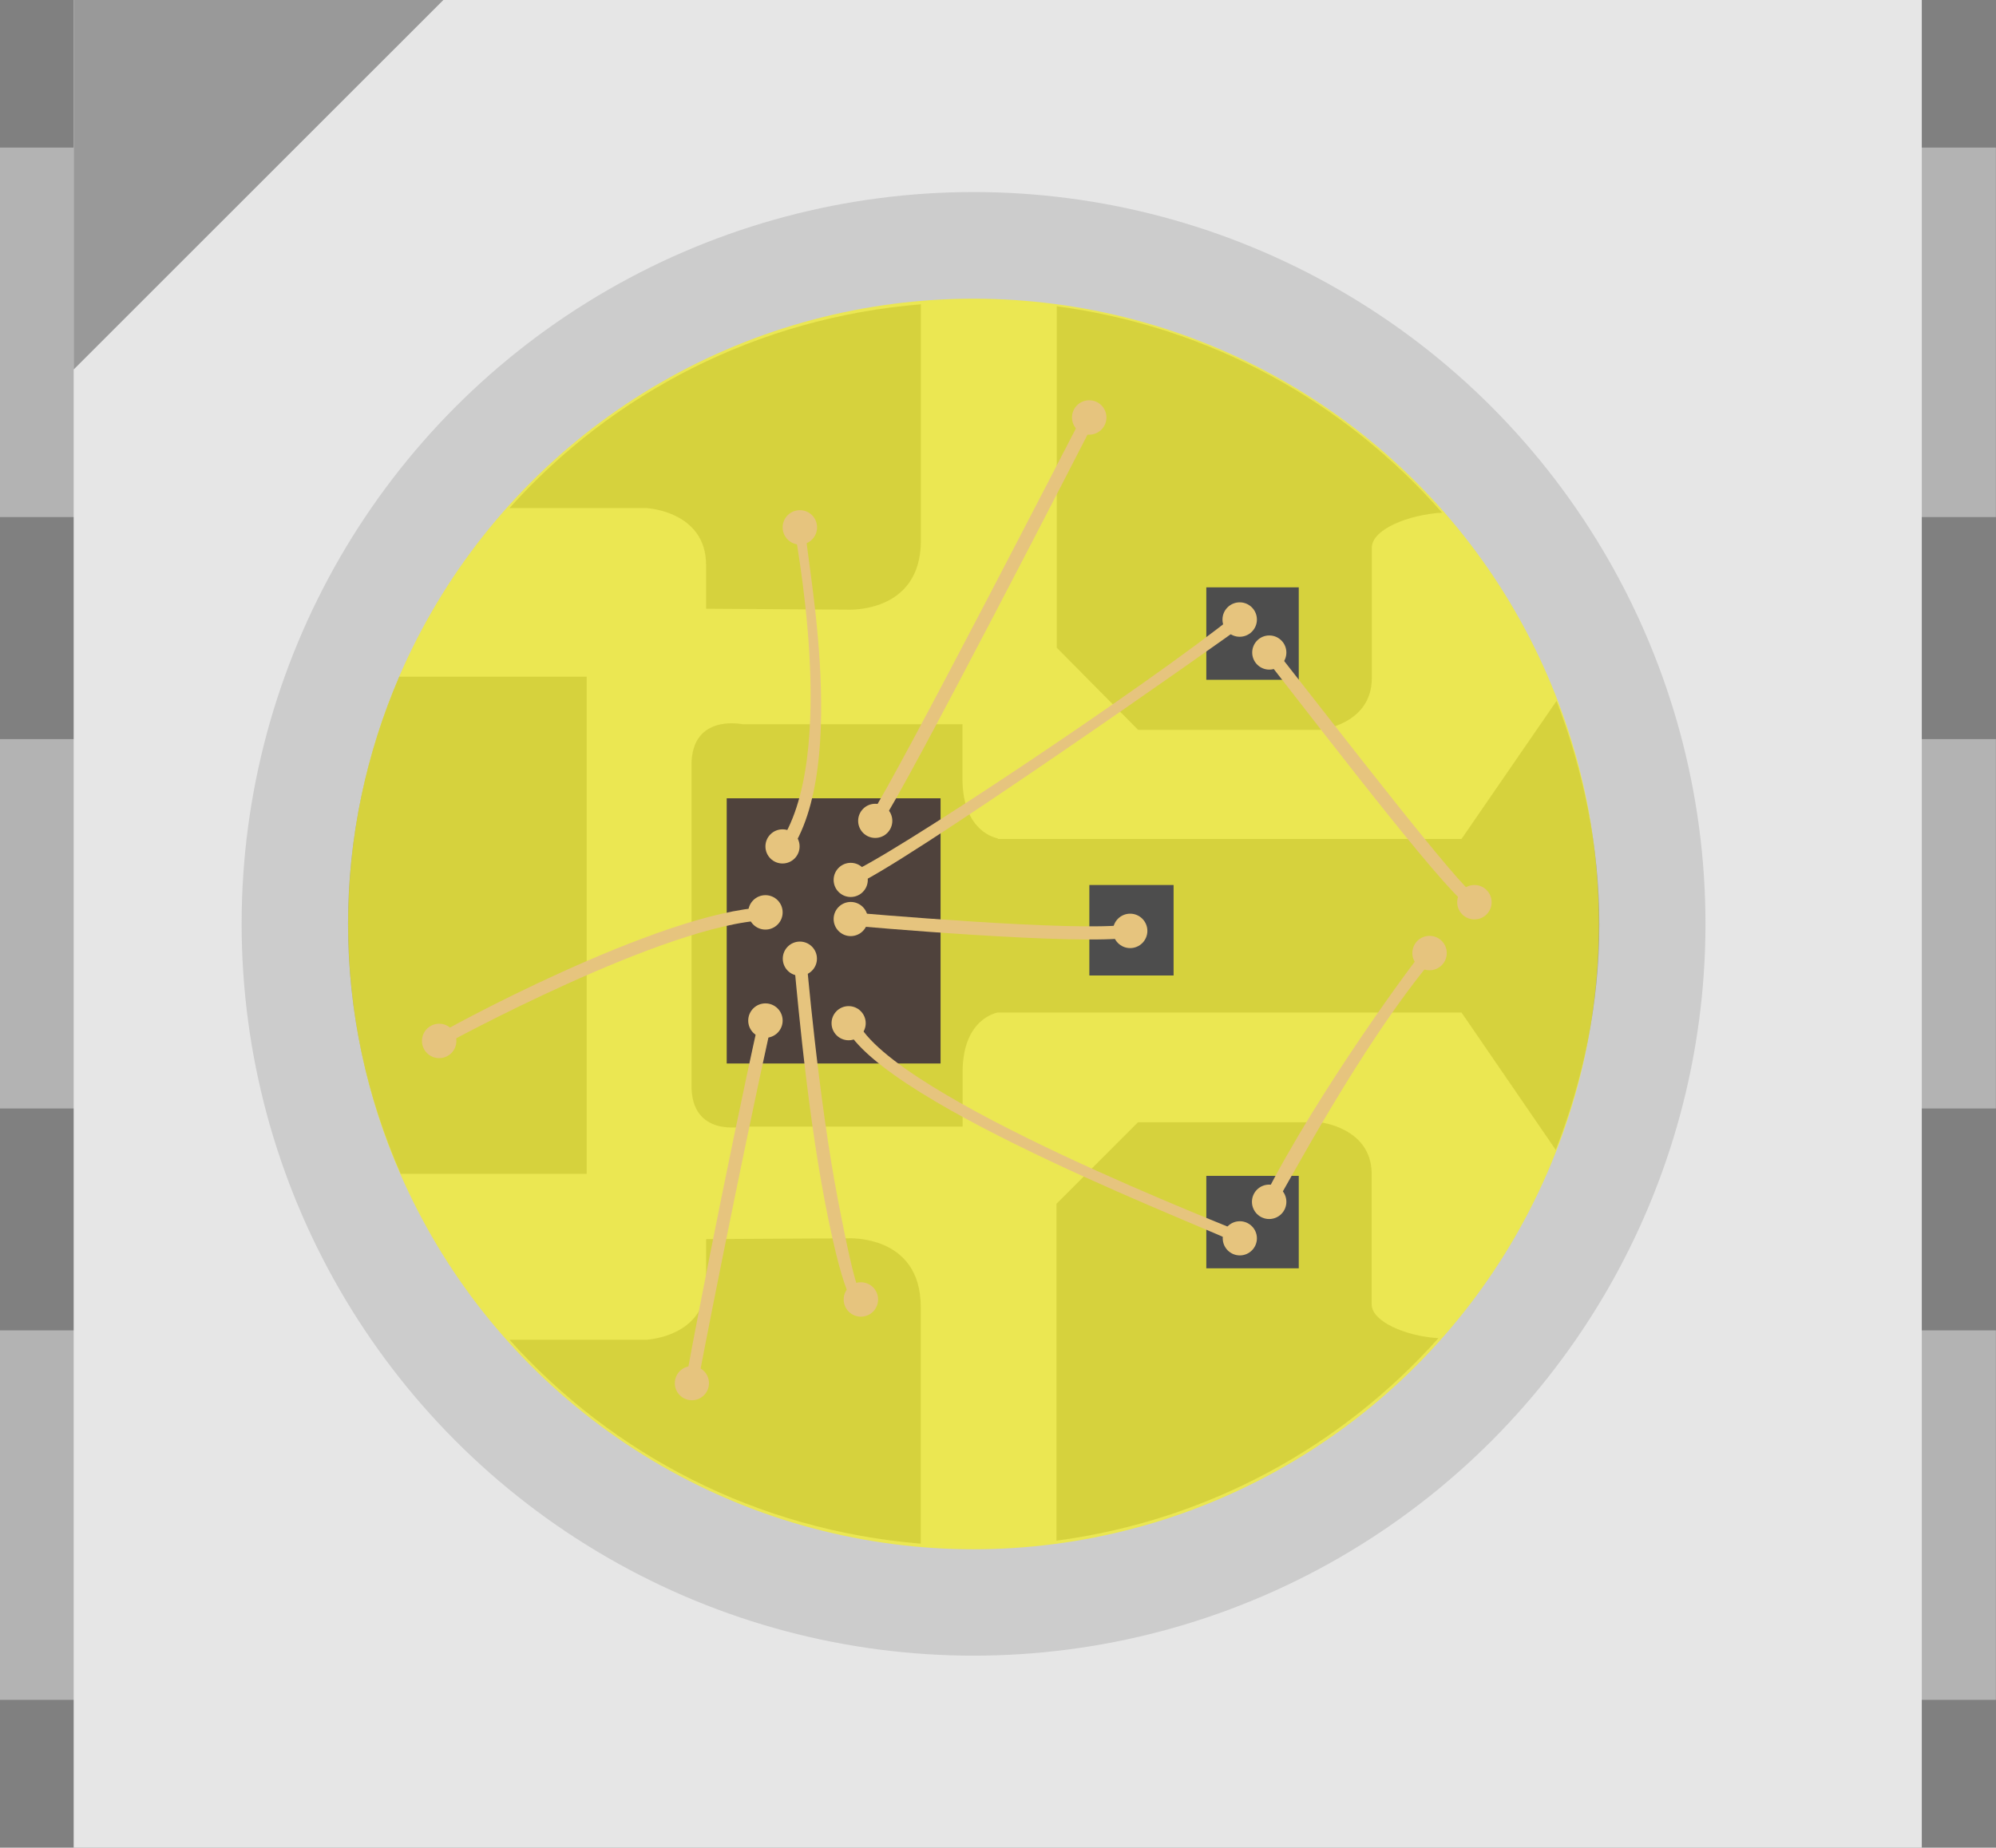 <?xml version="1.0" encoding="utf-8"?>
<!-- Generator: Adobe Illustrator 16.0.0, SVG Export Plug-In . SVG Version: 6.00 Build 0)  -->
<!DOCTYPE svg PUBLIC "-//W3C//DTD SVG 1.1//EN" "http://www.w3.org/Graphics/SVG/1.1/DTD/svg11.dtd">
<svg version="1.1" id="Layer_1" xmlns:xml="http://www.w3.org/XML/1998/namespace"
	 xmlns="http://www.w3.org/2000/svg" xmlns:xlink="http://www.w3.org/1999/xlink" x="0px" y="0px" width="15.307px"
	 height="14.172px" viewBox="14.103 3.714 15.307 14.172" enable-background="new 14.103 3.714 15.307 14.172" xml:space="preserve"
	>
<rect x="14.103" y="3.714" width="15.307" height="14.172" fill="#808080" stroke="none"/>
<g id="icon">
	<g>
		<g id="pad">
			<rect x="14.103" y="13.918" fill="#B3B3B3" width="1.542" height="2.834"/>
			<rect x="14.103" y="9.383" fill="#B3B3B3" width="1.542" height="2.833"/>
			<rect x="14.103" y="4.846" fill="#B3B3B3" width="1.542" height="2.834"/>
			<rect x="27.865" y="13.918" fill="#B3B3B3" width="1.544" height="2.834"/>
			<rect x="27.865" y="9.383" fill="#B3B3B3" width="1.544" height="2.833"/>
			<rect x="27.865" y="4.846" fill="#B3B3B3" width="1.544" height="2.834"/>
		</g>
		<g id="base">
			<rect x="14.668" y="3.714" fill="#E6E6E6" width="14.173" height="14.172"/>
			<polygon fill="#999999" points="14.668,6.548 14.668,3.714 17.503,3.714 			"/>
			<circle fill="#CCCCCC" cx="21.569" cy="10.8" r="5.613"/>
		</g>
		<g id="inner_pad">
			<path fill="#999999" d="M18.602,8.904h-1.437c-0.25,0.582-0.393,1.227-0.393,1.896c0,0.682,0.146,1.329,0.404,1.917h1.426V8.904z
				"/>
			<path fill="#999999" d="M24.622,13.718c0-0.146,0-0.646,0-1c0-0.354-0.396-0.396-0.396-0.396H22.83l-0.625,0.625v2.584
				c1.162-0.155,2.186-0.721,2.929-1.553C24.88,13.962,24.622,13.85,24.622,13.718z"/>
			<path fill="#999999" d="M22.831,9.312h1.396c0,0,0.396-0.041,0.396-0.396c0-0.355,0-0.854,0-1c0-0.142,0.279-0.254,0.539-0.27
				c-0.746-0.851-1.779-1.426-2.955-1.583v2.619L22.831,9.312z"/>
			<path fill="#999999" d="M20.602,13.212l-1.084,0.006c0,0.008,0,0.061,0,0.334c0,0.418-0.459,0.438-0.459,0.438H18.01
				c0.793,0.884,1.9,1.46,3.154,1.564c0-0.399,0-1.375,0-1.814C21.165,13.177,20.602,13.212,20.602,13.212z"/>
			<path fill="#999999" d="M18.01,7.611h1.049c0,0,0.459,0.021,0.459,0.438c0,0.271,0,0.325,0,0.334l1.084,0.007
				c0,0,0.563,0.033,0.563-0.529c0-0.438,0-1.413,0-1.813C19.911,6.151,18.803,6.727,18.01,7.611z"/>
			<path fill="#999999" d="M21.754,10.144c0,0-0.27-0.041-0.27-0.457c0-0.418,0-0.418,0-0.418h-1.686c0,0-0.392-0.084-0.392,0.313
				c0,0.182,0,0.524,0,0.854c0,0,0,0.36,0,0.752c0,0.327,0,0.672,0,0.854c0,0.396,0.392,0.313,0.392,0.313h1.687c0,0,0,0,0-0.418
				c0-0.416,0.27-0.457,0.27-0.457h3.556l0.723,1.054c0.209-0.537,0.334-1.117,0.334-1.729c0-0.604-0.123-1.182-0.328-1.715
				l-0.729,1.059h-3.556L21.754,10.144L21.754,10.144z"/>
		</g>
		<circle id="lens" opacity="0.6" fill="#FFF800" enable-background="new    " cx="21.569" cy="10.801" r="4.796"/>
		<rect x="19.676" y="9.837" fill="#4F423C" width="1.64" height="2.034"/>
		<rect x="22.457" y="10.502" fill="#4D4D4D" width="0.646" height="0.694"/>
		<rect x="23.354" y="8.219" fill="#4D4D4D" width="0.709" height="0.709"/>
		<rect x="23.354" y="12.733" fill="#4D4D4D" width="0.709" height="0.709"/>
		<g id="inner_wire">
			<g>
				<path fill="#E6C47E" d="M20.284,7.779c-0.033,0.076,0.36,1.803-0.137,2.489l-0.082-0.062c0.491-0.676,0.119-2.449,0.127-2.464
					L20.284,7.779z"/>
				<circle fill="#E6C47E" cx="20.237" cy="7.759" r="0.132"/>
				<circle fill="#E6C47E" cx="20.104" cy="10.206" r="0.131"/>
			</g>
			<g>
				<path fill="#E6C47E" d="M22.5,6.937c-0.059,0.115-1.441,2.808-1.646,3.103l-0.082-0.06c0.199-0.291,1.623-3.062,1.638-3.088
					L22.5,6.937z"/>
				<circle fill="#E6C47E" cx="22.456" cy="6.916" r="0.132"/>
				<circle fill="#E6C47E" cx="20.815" cy="10.01" r="0.131"/>
			</g>
			<g>
				<path fill="#E6C47E" d="M23.642,8.505c-0.099,0.08-2.7,1.908-3,2.004l-0.031-0.097c0.236-0.073,2.295-1.441,2.969-1.986
					L23.642,8.505z"/>
				<circle fill="#E6C47E" cx="23.61" cy="8.466" r="0.132"/>
				<circle fill="#E6C47E" cx="20.627" cy="10.463" r="0.131"/>
			</g>
			<g>
				<path fill="#E6C47E" d="M25.421,10.587L25.4,10.685c-0.127-0.017-1.073-1.257-1.603-1.935l0.078-0.063
					C24.398,9.352,25.309,10.535,25.421,10.587z"/>
				<circle fill="#E6C47E" cx="23.837" cy="8.719" r="0.131"/>
				<circle fill="#E6C47E" cx="25.41" cy="10.634" r="0.132"/>
			</g>
			<g>
				<path fill="#E6C47E" d="M25.104,11.056c-0.563,0.665-1.152,1.793-1.226,1.904l-0.082-0.058c0.415-0.821,1.164-1.834,1.233-1.909
					L25.104,11.056z"/>
				<circle fill="#E6C47E" cx="25.066" cy="11.024" r="0.132"/>
				<circle fill="#E6C47E" cx="23.836" cy="12.932" r="0.132"/>
			</g>
			<g>
				<path fill="#E6C47E" d="M23.644,13.175l-0.063,0.073c-0.086-0.067-2.715-1.055-2.999-1.666l0.091-0.041
					C20.943,12.135,23.625,13.157,23.644,13.175z"/>
				<circle fill="#E6C47E" cx="23.611" cy="13.212" r="0.131"/>
				<circle fill="#E6C47E" cx="20.611" cy="11.562" r="0.131"/>
			</g>
			<g>
				<path fill="#E6C47E" d="M22.777,10.904c-0.396,0.064-2.083-0.084-2.153-0.092l0.009-0.1c0.019,0.002,1.748,0.155,2.129,0.092
					L22.777,10.904z"/>
				<circle fill="#E6C47E" cx="20.627" cy="10.763" r="0.131"/>
				<circle fill="#E6C47E" cx="22.77" cy="10.854" r="0.132"/>
			</g>
			<g>
				<path fill="#E6C47E" d="M20.72,13.634l-0.028,0.096c-0.023-0.006-0.101,0.04-0.261-0.788c-0.154-0.793-0.236-1.85-0.24-1.855
					l0.094-0.039c0.002,0.008,0.091,1.074,0.245,1.875C20.677,13.687,20.7,13.627,20.72,13.634z"/>
				<circle fill="#E6C47E" cx="20.237" cy="11.067" r="0.131"/>
				<circle fill="#E6C47E" cx="20.705" cy="13.681" r="0.132"/>
			</g>
			<g>
				<path fill="#E6C47E" d="M19.457,14.315l-0.098,0.019c-0.005-0.019,0.315-1.679,0.565-2.803l0.098,0.021
					C19.778,12.655,19.456,14.3,19.457,14.315z"/>
				<circle fill="#E6C47E" cx="19.409" cy="14.323" r="0.131"/>
				<circle fill="#E6C47E" cx="19.973" cy="11.542" r="0.132"/>
			</g>
			<g>
				<path fill="#E6C47E" d="M19.976,10.772c-0.768,0.028-2.462,0.951-2.469,0.957l-0.072-0.065c0.024-0.026,1.729-0.959,2.537-0.991
					L19.976,10.772z"/>
				<circle fill="#E6C47E" cx="17.471" cy="11.698" r="0.132"/>
				<circle fill="#E6C47E" cx="19.973" cy="10.712" r="0.132"/>
			</g>
		</g>
	</g>
</g>
</svg>
